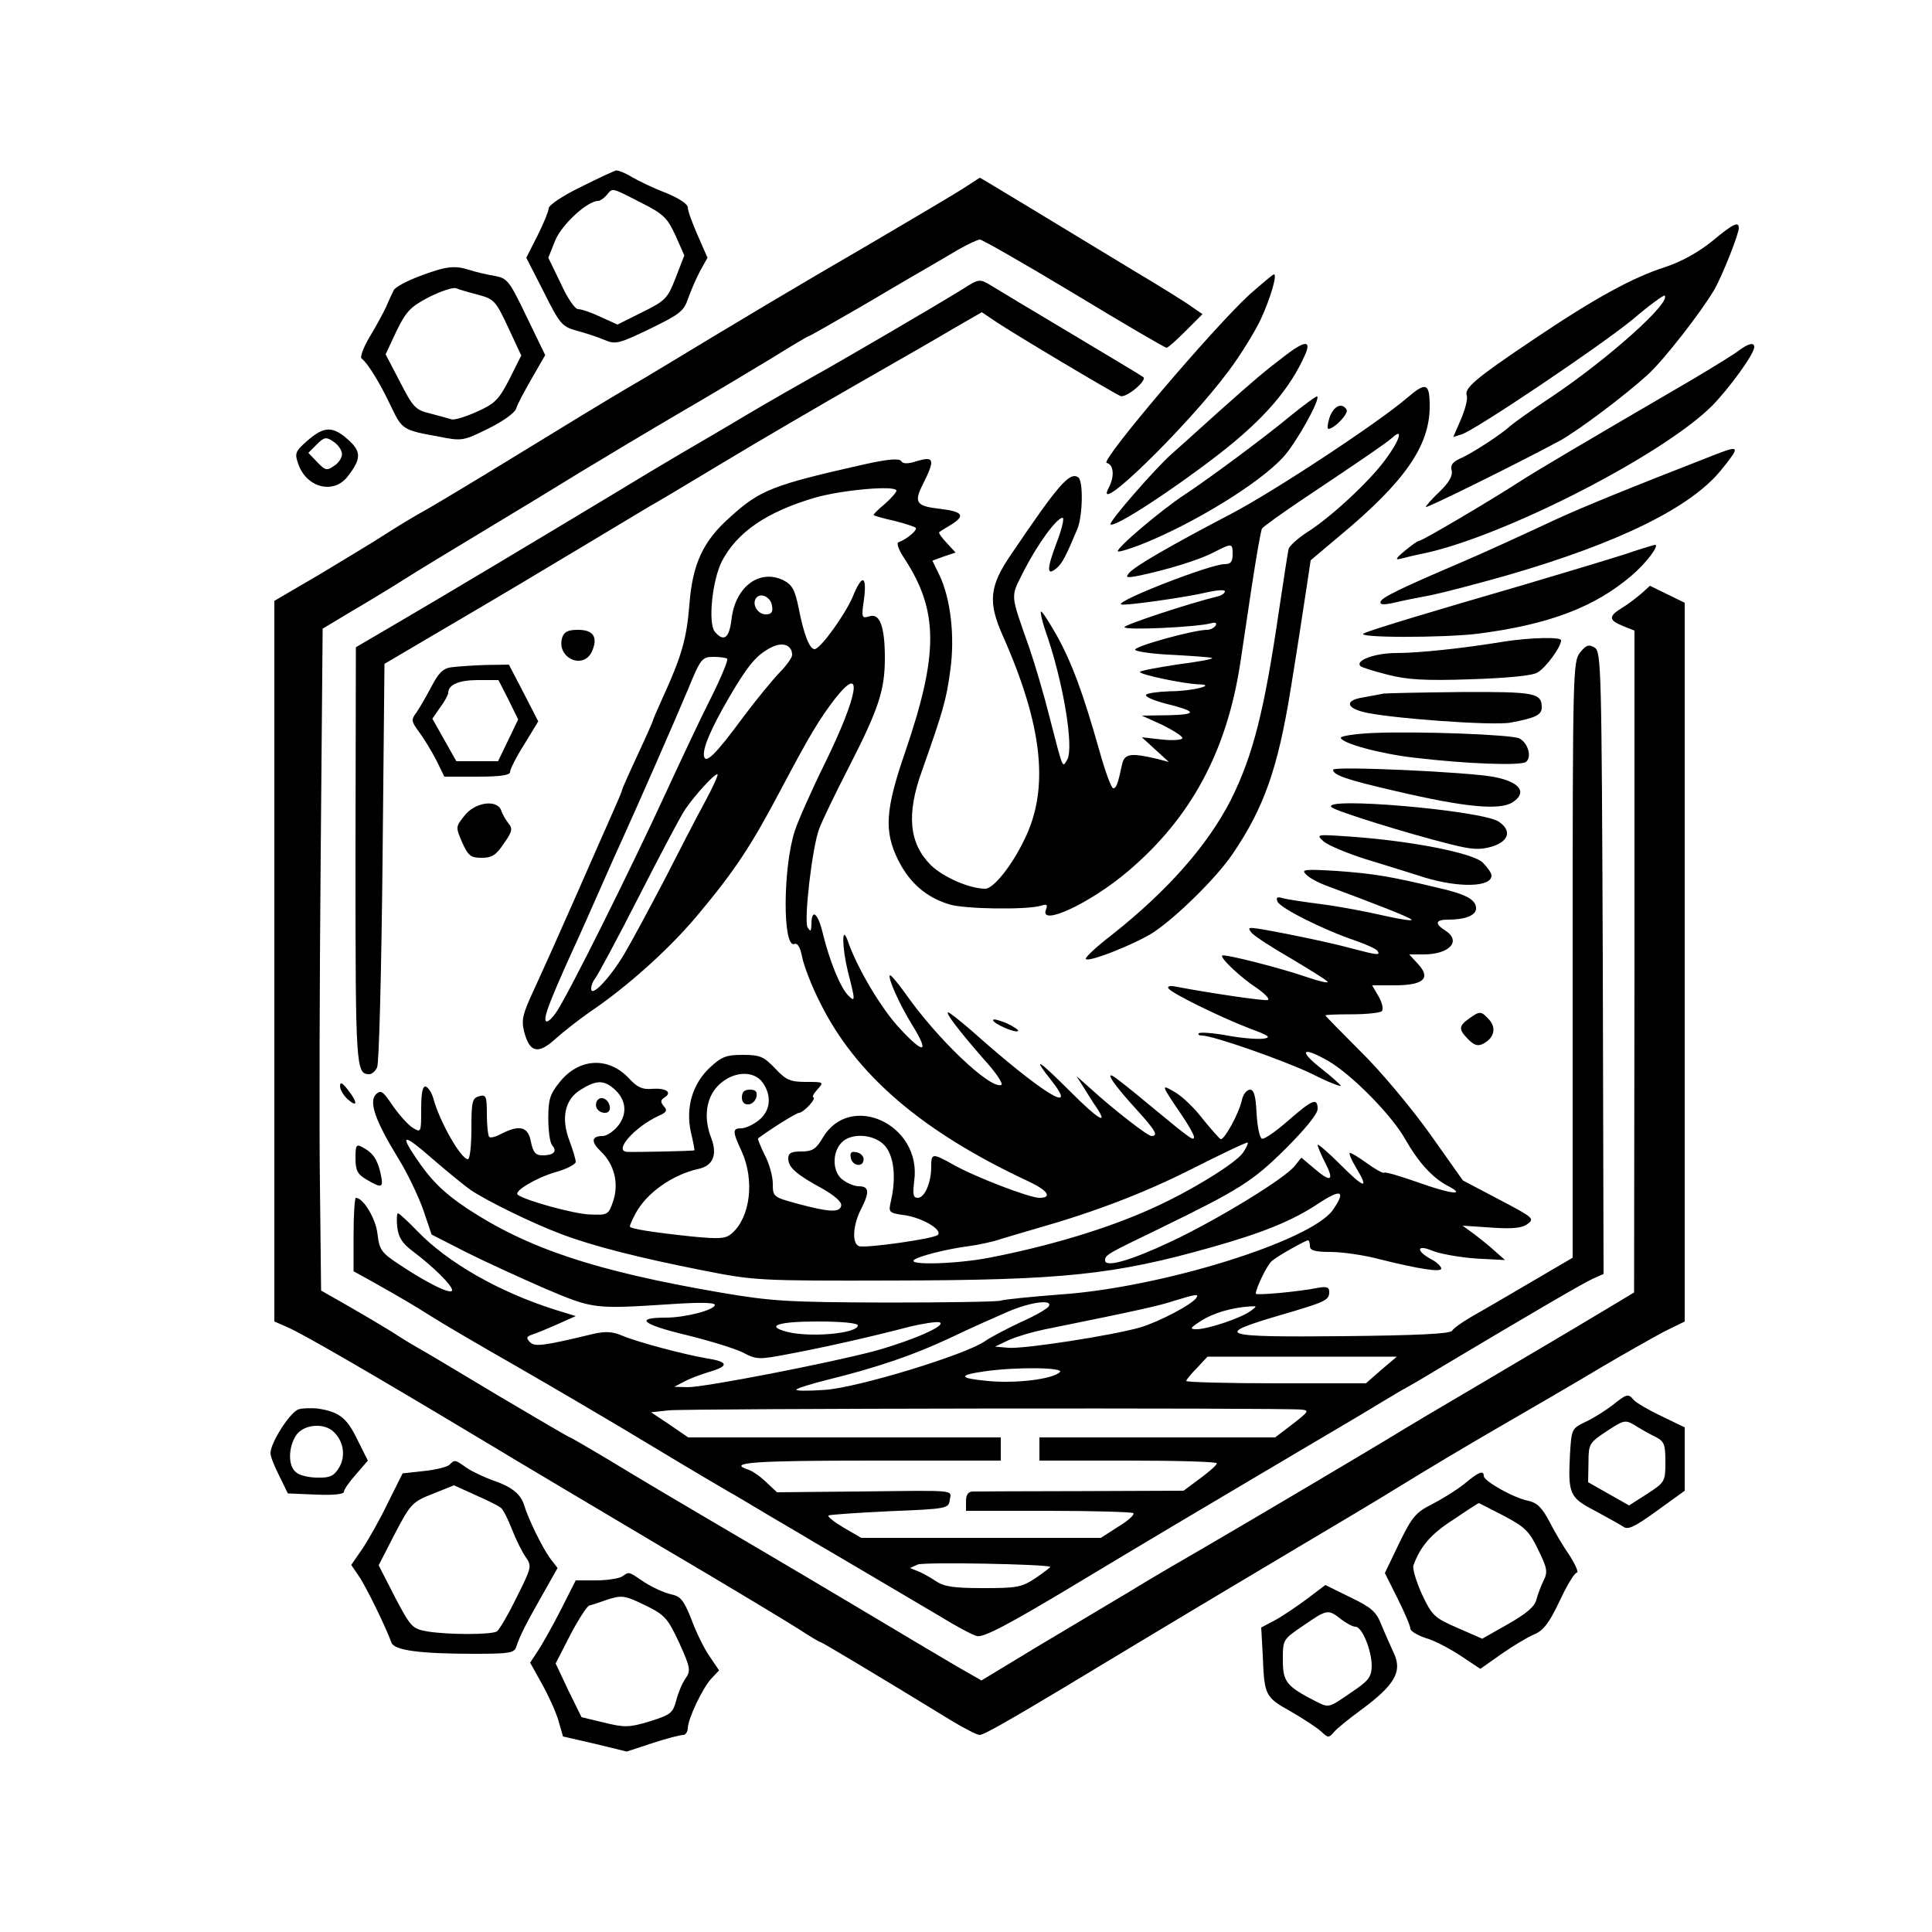 <?xml version="1.0" standalone="no"?>
<!DOCTYPE svg PUBLIC "-//W3C//DTD SVG 20010904//EN"
 "http://www.w3.org/TR/2001/REC-SVG-20010904/DTD/svg10.dtd">
<svg version="1.0" xmlns="http://www.w3.org/2000/svg"
 width="500pt" height="500pt" viewBox="0 0 500 500"
 preserveAspectRatio="xMidYMid meet">

<g transform="translate(0,500) scale(0.1,-0.1)"
fill="#000000" stroke="none">
<path d="M1503 4516 c-46 -22 -83 -47 -83 -55 0 -7 -13 -39 -29 -71 l-29 -57
45 -88 c42 -84 47 -90 86 -101 23 -6 56 -17 72 -24 28 -12 38 -9 117 29 78 38
88 46 99 79 7 20 21 52 31 71 l19 34 -25 57 c-14 32 -26 64 -26 73 0 9 -23 24
-57 38 -32 12 -71 31 -88 41 -16 10 -34 17 -40 17 -5 -1 -47 -20 -92 -43z
m155 -40 c60 -30 69 -40 90 -85 l23 -52 -22 -57 c-21 -54 -26 -60 -87 -90
l-64 -32 -44 20 c-23 11 -49 20 -58 20 -8 0 -28 29 -45 67 l-32 66 18 45 c17
41 83 102 111 102 5 0 15 7 22 15 16 19 10 21 88 -19z"/>
<path d="M2500 4517 c-19 -13 -134 -81 -255 -152 -188 -109 -325 -191 -530
-315 -23 -14 -63 -38 -91 -54 -51 -30 -140 -84 -362 -220 -73 -44 -152 -92
-175 -104 -23 -13 -64 -38 -92 -56 -27 -18 -103 -63 -167 -102 l-118 -69 0
-932 0 -933 32 -14 c35 -14 218 -120 498 -288 96 -58 310 -185 475 -283 165
-97 324 -193 352 -211 29 -19 54 -34 57 -34 3 0 144 -84 340 -204 33 -20 65
-36 71 -36 13 0 91 45 425 247 146 88 333 199 415 248 83 49 195 116 250 150
55 34 170 103 255 152 85 49 205 119 265 155 61 36 134 77 162 92 l53 26 0
930 0 930 -45 22 -45 22 -22 -20 c-13 -11 -35 -28 -50 -37 -36 -22 -35 -32 2
-47 l30 -12 0 -857 -1 -856 -137 -82 c-75 -45 -200 -118 -277 -164 -77 -45
-178 -105 -225 -134 -105 -63 -343 -204 -470 -278 -52 -30 -140 -81 -195 -115
-55 -33 -164 -98 -243 -145 l-142 -86 -63 36 c-34 20 -127 75 -207 123 -80 48
-212 126 -295 175 -269 158 -319 188 -408 242 -49 29 -90 53 -92 53 -2 0 -84
48 -182 106 -98 59 -192 115 -210 125 -18 10 -49 29 -70 43 -21 13 -70 42
-110 65 l-72 41 -3 273 c-2 149 -1 535 2 856 l5 584 75 45 c41 24 102 61 135
82 33 21 125 77 205 125 80 48 195 118 255 155 61 37 178 107 260 155 83 48
189 112 237 141 48 30 89 54 91 54 2 0 67 37 143 81 76 45 153 90 169 99 17
10 50 29 75 44 25 14 50 26 56 26 6 0 116 -63 244 -140 127 -77 235 -140 239
-140 4 0 26 20 50 44 l43 43 -29 20 c-15 11 -84 54 -153 95 -69 42 -185 112
-259 157 -73 44 -134 81 -135 81 -1 0 -17 -11 -36 -23z"/>
<path d="M4430 4375 c-35 -28 -78 -52 -120 -66 -85 -27 -185 -82 -345 -190
-149 -100 -176 -124 -169 -143 3 -8 -4 -35 -15 -61 l-20 -46 22 7 c35 11 355
226 442 297 43 37 81 64 83 62 18 -17 -146 -164 -294 -263 -50 -33 -97 -67
-105 -74 -21 -20 -100 -72 -131 -85 -19 -9 -25 -17 -21 -31 3 -13 -7 -31 -31
-54 -20 -19 -36 -37 -36 -40 0 -5 248 118 348 172 48 27 168 117 226 170 42
38 139 163 173 221 21 37 63 143 63 159 0 18 -15 11 -70 -35z"/>
<path d="M1085 4285 c-32 -12 -62 -28 -66 -36 -4 -8 -13 -27 -20 -44 -8 -16
-27 -52 -43 -78 -16 -27 -25 -52 -20 -55 16 -12 49 -66 76 -124 29 -60 30 -61
124 -78 60 -12 63 -11 128 21 37 18 69 41 72 52 3 11 22 46 41 79 l34 59 -48
99 c-45 94 -50 100 -83 106 -19 3 -48 10 -64 15 -40 13 -62 10 -131 -16z m153
-48 c41 -11 45 -16 77 -84 l34 -73 -31 -62 c-28 -54 -38 -63 -85 -84 -29 -13
-58 -22 -65 -19 -7 2 -32 9 -55 15 -38 9 -44 16 -78 82 l-37 71 28 60 c25 51
36 63 84 88 30 15 62 26 70 23 8 -3 34 -11 58 -17z"/>
<path d="M3234 4238 c-94 -86 -388 -432 -370 -436 18 -4 21 -34 6 -63 -46 -85
200 154 309 300 33 44 70 105 84 135 25 54 43 116 34 116 -3 0 -31 -24 -63
-52z"/>
<path d="M2490 4251 c-61 -38 -321 -190 -390 -228 -30 -17 -104 -59 -165 -95
-60 -36 -139 -82 -175 -103 -36 -21 -121 -72 -190 -114 -206 -124 -420 -252
-538 -321 l-111 -65 -1 -541 c0 -549 1 -564 36 -564 6 0 16 8 20 18 5 9 11
248 14 530 l5 514 175 103 c96 56 247 146 335 199 88 53 167 100 175 105 8 4
94 55 190 113 96 58 254 150 350 205 96 55 208 119 248 143 l73 42 37 -25 c51
-34 303 -184 322 -192 15 -5 69 40 59 49 -2 2 -85 52 -184 111 -99 59 -194
116 -210 126 -30 18 -31 18 -75 -10z"/>
<path d="M3325 4079 c-51 -39 -72 -56 -175 -148 -46 -42 -99 -89 -118 -106
-42 -37 -164 -177 -158 -182 9 -10 157 86 281 182 116 90 184 169 223 258 16
37 -1 36 -53 -4z"/>
<path d="M4499 4092 c-13 -10 -67 -43 -119 -74 -288 -168 -400 -234 -448 -265
-84 -54 -252 -153 -260 -153 -4 0 -20 -12 -37 -26 -23 -19 -25 -24 -10 -20 11
3 40 10 65 15 208 46 614 254 741 381 45 46 109 134 109 152 0 13 -16 9 -41
-10z"/>
<path d="M3640 3969 c-75 -64 -343 -241 -456 -300 -157 -82 -248 -135 -262
-152 -10 -12 -7 -13 25 -7 75 16 154 40 193 60 49 25 50 25 50 -5 0 -19 -5
-25 -21 -25 -36 0 -278 -94 -268 -104 5 -5 169 18 227 32 23 5 42 6 42 2 0 -5
-8 -11 -17 -13 -81 -20 -243 -74 -243 -80 0 -9 188 0 224 10 12 3 16 1 12 -6
-4 -6 -14 -11 -22 -11 -35 0 -194 -44 -186 -52 5 -5 51 -11 102 -13 51 -3 95
-6 97 -8 2 -3 -39 -10 -92 -17 -52 -8 -95 -16 -95 -19 0 -7 115 -31 152 -32
49 -1 -16 -18 -74 -18 -31 -1 -59 -5 -62 -9 -3 -5 18 -14 47 -22 85 -21 88
-29 12 -31 l-70 -1 53 -24 c28 -14 52 -29 52 -34 0 -5 -24 -7 -52 -4 l-53 6
35 -32 35 -32 -30 8 c-68 16 -85 14 -91 -14 -11 -51 -15 -62 -23 -62 -5 0 -21
44 -36 98 -43 152 -72 229 -111 299 -20 35 -38 63 -40 60 -2 -2 3 -24 11 -48
46 -129 75 -303 57 -335 -13 -22 -10 -28 -46 111 -14 56 -37 134 -51 175 -52
149 -51 131 -14 205 35 68 84 135 99 135 5 0 -2 -30 -16 -66 -26 -69 -25 -86
1 -64 14 12 24 31 54 103 13 34 15 124 1 132 -22 14 -51 -19 -172 -198 -58
-84 -62 -125 -22 -214 103 -233 120 -395 55 -526 -32 -67 -80 -127 -101 -127
-41 0 -109 30 -141 61 -56 56 -64 131 -23 244 54 153 63 183 73 258 13 90 1
189 -28 249 l-18 37 30 11 30 10 -23 25 c-13 14 -22 26 -19 28 2 2 17 11 32
20 36 23 28 33 -29 40 -63 7 -70 16 -45 65 31 62 29 72 -15 59 -25 -8 -37 -8
-42 0 -5 7 -33 5 -92 -8 -240 -54 -273 -67 -349 -136 -72 -63 -99 -123 -107
-229 -7 -87 -20 -133 -70 -242 -13 -29 -24 -54 -24 -56 0 -2 -18 -43 -40 -90
-22 -47 -40 -88 -40 -90 0 -3 -11 -29 -24 -58 -13 -29 -56 -127 -96 -218 -40
-91 -88 -198 -107 -239 -30 -64 -34 -80 -27 -109 14 -56 36 -62 81 -21 21 19
61 50 88 69 98 66 206 163 279 250 98 117 140 181 216 325 72 136 100 184 142
238 73 92 60 10 -27 -168 -35 -71 -70 -150 -78 -175 -31 -95 -32 -305 -1 -293
8 3 15 -8 20 -34 4 -21 24 -74 46 -117 92 -187 264 -335 541 -464 49 -23 61
-42 27 -42 -26 0 -169 55 -223 86 -54 30 -57 30 -57 -5 0 -42 -17 -81 -35 -81
-12 0 -13 9 -9 44 20 146 -166 232 -237 111 -17 -29 -27 -35 -55 -35 -26 0
-34 -4 -34 -18 0 -23 20 -41 88 -78 32 -18 51 -35 49 -44 -3 -19 -32 -17 -114
5 -62 17 -63 18 -63 52 0 18 -9 52 -21 74 -11 23 -19 42 -17 43 32 24 99 66
106 66 5 0 17 9 27 20 10 11 14 20 10 20 -4 0 0 9 10 20 18 20 17 20 -29 20
-41 0 -52 5 -80 35 -30 31 -39 35 -84 35 -43 0 -55 -5 -85 -33 -45 -42 -63
-104 -49 -167 6 -25 10 -46 9 -47 -2 -2 -152 -5 -174 -4 -36 2 19 64 81 93 21
9 24 14 14 25 -9 11 -9 16 2 23 21 13 3 25 -33 22 -25 -2 -38 4 -60 28 -53 56
-129 52 -179 -11 -25 -31 -29 -45 -29 -93 0 -32 4 -63 10 -70 14 -16 4 -26
-25 -26 -18 0 -24 7 -30 35 -7 39 -29 45 -76 21 -15 -8 -29 -12 -32 -8 -3 3
-6 29 -6 58 0 47 -2 52 -20 47 -18 -5 -20 -14 -20 -84 0 -44 -4 -79 -9 -79
-18 0 -74 98 -90 159 -4 13 -12 26 -19 29 -8 2 -12 -15 -12 -58 0 -62 0 -62
-23 -48 -12 8 -35 34 -51 57 -25 37 -30 41 -43 29 -19 -19 -2 -68 56 -163 24
-38 53 -99 66 -135 l22 -65 90 -46 c50 -25 142 -67 204 -94 125 -53 126 -53
327 -40 75 5 112 4 112 -2 0 -13 -76 -33 -127 -33 -81 0 -62 -17 49 -44 62
-15 130 -36 150 -46 36 -19 42 -19 120 -4 86 16 207 43 314 71 34 8 68 13 75
11 22 -7 -66 -46 -166 -74 -116 -31 -439 -94 -485 -94 l-35 1 25 13 c14 8 44
19 67 26 51 15 48 26 -10 35 -58 10 -175 41 -216 58 -25 11 -44 12 -75 5 -133
-32 -152 -34 -165 -21 -10 11 -8 14 6 19 10 3 39 15 66 27 l47 21 -52 16
c-146 46 -279 122 -358 204 -24 25 -47 46 -50 46 -3 0 -4 -16 -2 -35 3 -27 13
-43 40 -63 53 -40 102 -88 102 -101 0 -13 -61 16 -136 66 -47 31 -52 38 -57
79 -4 40 -37 94 -56 94 -3 0 -6 -43 -6 -95 l0 -95 49 -27 c83 -47 100 -57 151
-89 28 -18 127 -76 220 -129 94 -54 249 -145 345 -203 96 -58 189 -113 205
-122 17 -9 66 -39 110 -65 44 -26 94 -55 110 -65 40 -23 243 -143 331 -195 39
-24 80 -46 92 -49 16 -5 80 28 269 142 136 82 338 202 448 267 110 65 233 138
274 162 41 25 88 53 105 63 17 9 65 37 106 62 223 133 368 218 393 229 l27 12
-2 805 c-3 765 -4 805 -21 816 -15 9 -22 7 -38 -13 -18 -23 -19 -46 -19 -795
l0 -771 -111 -65 c-61 -36 -130 -76 -153 -89 -22 -13 -44 -28 -48 -35 -5 -8
-92 -12 -284 -14 -317 -3 -336 3 -162 54 120 35 128 39 128 61 0 12 -7 14 -30
10 -49 -10 -160 -20 -160 -15 0 14 30 76 42 85 15 13 87 53 93 53 3 0 5 -7 5
-15 0 -11 13 -15 53 -15 30 0 87 -8 128 -19 104 -26 159 -34 159 -24 0 5 -11
16 -24 23 -42 22 -41 41 1 23 20 -8 71 -17 112 -20 l76 -4 -26 23 c-14 13 -39
33 -55 45 l-29 21 75 -5 c56 -4 80 -1 94 10 18 13 13 17 -75 63 l-93 49 -85
120 c-47 66 -127 162 -178 212 -51 51 -93 94 -93 95 0 2 31 3 69 3 38 0 73 4
77 8 5 5 1 22 -8 38 l-17 29 58 0 c75 0 95 18 61 55 l-23 25 37 0 c68 0 99 35
56 62 -28 18 -25 28 8 28 44 0 72 11 72 29 0 23 -26 37 -101 54 -121 29 -164
36 -259 43 -85 5 -93 4 -80 -9 8 -9 33 -22 55 -30 129 -48 211 -80 218 -87 5
-4 -26 0 -70 10 -43 10 -116 24 -163 30 -47 6 -93 13 -102 16 -13 4 -16 1 -12
-9 6 -17 123 -75 201 -101 29 -10 55 -22 58 -27 8 -12 0 -11 -65 6 -55 15
-159 37 -234 50 -36 6 -38 5 -27 -9 8 -9 54 -39 103 -67 48 -29 91 -55 94 -60
2 -4 -21 1 -53 12 -69 24 -215 61 -220 56 -6 -6 49 -58 91 -85 21 -15 33 -28
27 -30 -9 -3 -150 18 -235 34 -17 4 -26 2 -22 -4 7 -12 133 -74 211 -104 49
-18 56 -23 35 -26 -14 -2 -56 1 -93 8 -38 7 -71 9 -74 6 -4 -3 0 -6 8 -6 28 0
211 -64 284 -99 41 -21 75 -34 75 -31 -1 3 -23 23 -51 45 -60 47 -49 58 19 19
60 -35 162 -138 198 -201 34 -60 70 -100 109 -121 53 -27 11 -23 -75 8 -46 16
-85 28 -88 25 -3 -2 -23 9 -45 25 -22 16 -42 28 -44 26 -2 -2 5 -19 16 -37 35
-58 23 -56 -39 6 -33 33 -60 56 -60 52 0 -4 9 -26 20 -47 24 -47 14 -51 -30
-13 l-32 27 -17 -21 c-24 -32 -201 -140 -320 -196 -106 -50 -171 -68 -171 -49
0 14 3 16 140 82 209 102 241 122 327 207 50 50 83 90 83 103 0 30 -13 25 -76
-30 -32 -28 -62 -49 -68 -47 -6 2 -12 31 -14 65 -2 46 -7 62 -17 62 -8 0 -18
-12 -21 -27 -8 -36 -46 -104 -55 -101 -4 2 -25 26 -47 53 -21 28 -54 59 -72
69 -36 21 -36 20 17 -58 18 -26 33 -53 33 -58 0 -12 -6 -8 -115 82 -44 37 -86
70 -93 74 -23 14 2 -23 58 -84 50 -55 59 -70 40 -70 -10 0 -100 70 -159 124
l-35 31 19 -30 c10 -16 24 -39 32 -50 33 -49 6 -33 -67 40 -84 84 -100 93 -50
30 76 -96 -24 -34 -206 128 -30 26 -57 47 -60 47 -9 0 30 -50 91 -120 32 -35
53 -66 46 -68 -30 -10 -167 121 -248 237 -20 28 -38 49 -40 47 -6 -6 24 -74
58 -129 45 -73 31 -77 -32 -9 -48 51 -111 157 -135 227 -16 45 -15 -16 0 -78
20 -78 20 -82 1 -63 -20 20 -48 89 -65 158 -13 56 -30 69 -30 25 -1 -18 -2
-19 -10 -7 -10 18 12 208 30 255 6 17 40 88 76 158 78 152 94 201 94 284 0 81
-13 117 -40 108 -20 -6 -21 -4 -14 44 8 63 -5 66 -29 7 -20 -47 -84 -136 -99
-136 -13 0 -28 39 -41 106 -10 49 -17 61 -41 73 -62 29 -124 -19 -133 -103 -6
-48 -20 -58 -43 -31 -18 22 -7 132 18 182 39 75 115 128 241 165 69 20 211 33
211 18 0 -4 -14 -20 -31 -35 -17 -14 -30 -27 -28 -28 2 -2 26 -9 54 -15 27 -7
52 -15 55 -18 5 -6 -24 -30 -44 -37 -7 -2 -1 -19 15 -43 88 -135 88 -246 3
-496 -53 -153 -57 -209 -19 -285 29 -57 70 -94 130 -113 39 -13 202 -15 239
-4 15 5 18 3 13 -10 -18 -45 113 15 212 99 163 138 256 310 291 540 4 28 17
115 29 194 12 79 24 148 27 153 3 5 52 40 107 77 163 109 211 142 230 158 30
28 20 -6 -18 -57 -41 -56 -141 -149 -203 -188 -23 -15 -44 -34 -47 -42 -2 -8
-13 -80 -25 -160 -38 -260 -67 -375 -125 -491 -60 -117 -163 -234 -307 -348
-38 -29 -68 -57 -68 -62 0 -13 127 37 175 68 60 40 163 141 205 203 81 119
117 221 150 425 18 110 29 184 41 262 l11 73 76 64 c167 139 232 232 232 334
0 61 -9 65 -60 21z m-1642 -537 c3 -16 -2 -22 -16 -22 -21 0 -36 25 -26 41 10
17 39 5 42 -19z m52 -127 c0 -7 -15 -28 -33 -46 -18 -19 -60 -70 -93 -114 -72
-98 -98 -123 -102 -102 -4 20 18 72 66 154 48 82 70 108 107 127 30 16 55 7
55 -19z m-168 -10 c3 -3 -16 -49 -43 -103 -27 -53 -78 -162 -115 -242 -89
-194 -258 -534 -286 -572 -13 -18 -24 -26 -26 -19 -4 11 11 50 63 166 13 28
32 70 43 95 45 101 65 148 89 200 52 115 141 318 174 397 32 78 36 83 65 83
17 0 33 -2 36 -5z m-58 -371 c-21 -38 -68 -130 -106 -204 -39 -74 -85 -160
-103 -190 -38 -63 -85 -112 -85 -89 0 8 4 19 9 25 5 5 56 99 112 209 56 110
111 214 122 230 25 37 79 96 84 91 2 -2 -13 -35 -33 -72z m150 -726 c24 -34
20 -73 -10 -97 -15 -12 -35 -21 -45 -21 -24 0 -24 -7 1 -61 33 -74 22 -169
-26 -211 -16 -14 -31 -15 -104 -8 -103 11 -160 20 -160 26 0 3 6 17 14 32 28
54 96 102 164 117 37 8 49 36 33 79 -21 53 -14 105 18 137 37 37 92 40 115 7z
m-386 -15 c32 -27 37 -64 12 -96 -12 -15 -30 -27 -40 -27 -30 0 -31 -15 -5
-40 35 -33 47 -83 32 -128 -12 -36 -14 -37 -61 -35 -39 1 -167 36 -186 51 -11
9 46 43 96 58 30 8 54 21 54 27 0 6 -7 30 -16 54 -23 60 -12 108 29 133 40 25
59 25 85 3z m-371 -262 c43 -29 159 -86 236 -115 82 -31 200 -61 367 -94 132
-26 143 -27 495 -26 437 1 569 15 820 86 135 38 209 69 272 110 64 43 78 38
42 -14 -58 -80 -442 -200 -704 -218 -77 -6 -147 -13 -155 -16 -8 -3 -141 -5
-296 -5 -255 1 -295 3 -430 26 -325 56 -498 114 -656 218 -60 40 -94 74 -132
131 -42 62 -31 62 42 -2 37 -32 81 -68 99 -81z m1072 115 c24 -26 31 -81 17
-143 -7 -31 -7 -32 36 -38 46 -7 98 -38 85 -51 -10 -10 -188 -35 -204 -29 -19
7 -16 56 7 99 21 42 19 56 -8 56 -10 0 -28 7 -40 16 -27 18 -30 69 -5 96 24
27 84 24 112 -6z m928 -19 c-18 -27 -138 -101 -237 -145 -115 -52 -265 -97
-420 -127 -82 -16 -210 -20 -195 -6 12 10 82 28 142 36 24 3 62 11 85 19 24 7
63 19 88 26 155 44 282 93 405 155 77 39 142 70 144 68 2 -1 -3 -13 -12 -26z
m-121 -376 c-11 -17 -97 -62 -144 -76 -72 -21 -305 -57 -343 -53 l-34 3 36 17
c20 9 61 21 90 27 247 50 300 62 339 75 56 17 63 18 56 7z m-382 -22 c-4 -6
-36 -25 -73 -41 -36 -17 -78 -39 -92 -49 -50 -35 -328 -120 -414 -126 -44 -3
-77 -3 -74 1 4 4 40 15 80 25 133 33 223 64 319 109 52 25 120 55 150 68 59
25 116 32 104 13z m521 -13 c-26 -18 -110 -46 -138 -46 -19 0 -18 3 12 22 31
20 79 34 126 37 19 1 19 1 0 -13z m-1015 -36 c0 -21 -122 -32 -182 -17 -59 15
-26 27 77 27 62 0 105 -4 105 -10z m1355 -115 l-40 -35 -232 0 c-128 0 -233 3
-233 6 0 3 12 18 28 34 l27 29 245 0 245 0 -40 -34z m-832 -6 c-18 -18 -112
-30 -186 -23 -76 7 -79 15 -9 25 85 12 207 10 195 -2z m625 -97 c21 -2 19 -5
-22 -37 l-46 -35 -305 0 -305 0 0 -30 0 -30 230 0 c127 0 230 -3 229 -7 0 -5
-20 -22 -43 -39 l-43 -32 -264 -1 c-145 0 -272 -1 -281 -1 -12 0 -18 -8 -18
-25 l0 -25 213 0 c118 0 217 -3 220 -6 4 -4 -14 -20 -39 -35 l-45 -29 -310 0
-310 0 -45 26 c-25 15 -43 29 -40 32 3 2 74 7 158 11 149 6 153 7 156 29 4 27
23 25 -240 22 l-207 -2 -28 26 c-15 15 -36 29 -45 32 -60 19 12 24 317 24
l335 0 0 30 0 30 -404 0 -405 0 -48 33 -48 32 45 5 c44 5 1593 7 1638 2z
m-650 -407 c1 -1 -16 -14 -38 -29 -36 -24 -48 -26 -136 -26 -77 0 -101 4 -122
18 -15 10 -36 22 -47 26 l-20 8 20 9 c16 7 334 1 343 -6z"/>
<path d="M1920 2159 c0 -25 33 -22 38 4 2 12 -3 17 -17 17 -15 0 -21 -6 -21
-21z"/>
<path d="M1545 2151 c-8 -15 3 -31 21 -31 9 0 14 7 12 17 -4 20 -24 28 -33 14z"/>
<path d="M2202 2003 c4 -21 33 -25 33 -3 0 8 -8 16 -18 18 -14 3 -18 -1 -15
-15z"/>
<path d="M3340 3924 c-57 -48 -210 -162 -274 -204 -61 -40 -179 -140 -173
-147 3 -2 29 6 58 17 137 54 308 159 370 227 34 37 96 149 88 157 -2 2 -33
-21 -69 -50z"/>
<path d="M3441 3920 c-5 -16 -7 -30 -3 -30 16 1 53 40 47 50 -12 19 -33 10
-44 -20z"/>
<path d="M796 3860 c-32 -28 -34 -33 -24 -61 21 -61 91 -79 127 -33 36 46 37
65 2 96 -40 36 -62 35 -105 -2z m89 -35 c0 -10 -9 -24 -21 -31 -18 -13 -23
-11 -43 10 l-23 24 22 22 c19 19 24 20 43 7 12 -8 22 -22 22 -32z"/>
<path d="M4435 3822 c-221 -86 -343 -136 -410 -167 -105 -49 -191 -88 -240
-109 -157 -67 -209 -92 -212 -103 -3 -8 7 -9 34 -3 21 5 65 14 98 20 33 7 121
30 195 51 290 84 474 175 553 271 52 64 51 67 -18 40z"/>
<path d="M4200 3564 c-41 -13 -160 -49 -265 -80 -221 -64 -384 -113 -405 -123
-28 -12 205 -12 295 -1 185 24 302 69 397 150 38 32 74 80 61 80 -5 -1 -42
-12 -83 -26z"/>
<path d="M1455 3350 c-16 -52 54 -85 77 -36 16 37 4 56 -36 56 -26 0 -36 -5
-41 -20z"/>
<path d="M3895 3340 c-109 -18 -223 -30 -281 -30 -55 0 -108 -19 -93 -34 3 -3
34 -13 70 -22 50 -13 96 -16 214 -12 91 3 159 9 173 17 21 11 62 66 62 84 0 9
-79 7 -145 -3z"/>
<path d="M1167 3273 c-21 -3 -33 -16 -51 -51 -14 -26 -31 -56 -39 -67 -13 -17
-13 -22 8 -50 12 -16 32 -49 44 -72 l21 -43 85 0 c61 0 85 4 85 12 0 7 16 39
37 72 l36 59 -38 74 -38 73 -61 -1 c-34 -1 -73 -4 -89 -6z m149 -84 l25 -51
-26 -54 -26 -54 -54 0 -54 0 -31 55 -31 55 20 29 c12 16 21 33 21 38 0 21 28
33 77 33 l53 0 26 -51z"/>
<path d="M3580 3205 c-8 -2 -32 -6 -53 -10 -44 -7 -45 -25 -1 -37 57 -16 338
-37 384 -28 64 12 80 20 80 39 0 38 -18 41 -210 40 -102 -1 -192 -3 -200 -4z"/>
<path d="M3553 3103 c-46 -2 -83 -8 -83 -12 0 -14 102 -42 191 -52 135 -16
273 -21 288 -11 16 12 6 49 -17 61 -20 10 -263 19 -379 14z"/>
<path d="M3450 3008 c0 -14 35 -26 165 -56 176 -41 267 -50 300 -28 38 25 19
52 -47 65 -64 13 -418 29 -418 19z"/>
<path d="M1202 2889 c-23 -29 -23 -29 -6 -69 16 -35 22 -40 51 -40 26 0 37 7
57 37 22 31 23 39 12 52 -7 9 -16 24 -19 34 -11 29 -68 21 -95 -14z"/>
<path d="M3446 2911 c10 -10 196 -68 308 -96 56 -14 76 -15 107 -6 45 14 52
42 17 65 -46 29 -461 65 -432 37z"/>
<path d="M3426 2822 c12 -10 62 -31 110 -46 49 -15 117 -36 151 -47 89 -27
173 -25 173 5 0 7 -11 22 -23 34 -27 25 -186 56 -344 67 -87 6 -88 6 -67 -13z"/>
<path d="M3802 2364 c-27 -19 -28 -28 -2 -54 16 -16 25 -18 39 -11 28 15 34
41 15 62 -21 23 -24 23 -52 3z"/>
<path d="M2570 2360 c0 -9 59 -35 65 -28 2 2 -11 11 -30 20 -19 8 -35 12 -35
8z"/>
<path d="M880 2189 c0 -9 9 -24 20 -34 26 -23 26 -8 0 25 -14 18 -20 21 -20 9z"/>
<path d="M920 2003 c0 -32 5 -42 29 -56 40 -23 44 -22 36 16 -8 36 -20 54 -47
68 -16 9 -18 5 -18 -28z"/>
<path d="M4174 1364 c-17 -13 -48 -33 -69 -43 -38 -18 -38 -19 -42 -87 -5
-100 -1 -110 65 -144 31 -17 64 -35 73 -41 12 -9 29 -1 87 41 l72 52 0 82 0
82 -60 29 c-34 16 -66 35 -72 42 -14 17 -18 16 -54 -13z m109 -82 c24 -12 27
-19 27 -65 0 -51 -1 -53 -47 -83 l-47 -30 -53 30 -53 30 1 51 c0 48 2 51 47
81 44 29 48 30 72 16 14 -9 37 -22 53 -30z"/>
<path d="M774 1353 c-21 -4 -74 -86 -74 -114 0 -8 10 -34 23 -59 l22 -45 73
-3 c44 -2 72 1 72 7 0 6 14 26 31 45 l31 36 -28 56 c-27 56 -48 71 -104 79
-14 1 -35 1 -46 -2z m90 -59 c26 -25 31 -64 13 -93 -13 -21 -23 -26 -56 -25
-22 0 -47 6 -55 14 -21 16 -20 64 0 95 19 29 73 34 98 9z"/>
<path d="M1163 1209 c-5 -5 -35 -13 -66 -16 l-55 -6 -38 -76 c-20 -42 -50 -95
-66 -119 l-29 -42 19 -28 c18 -25 72 -136 85 -173 7 -20 73 -29 215 -29 89 0
103 2 108 18 9 28 27 63 68 135 l39 69 -20 26 c-20 28 -56 101 -67 138 -9 28
-33 47 -81 63 -22 8 -52 22 -67 32 -31 22 -31 22 -45 8z m133 -111 c6 -4 19
-30 29 -56 10 -26 26 -58 35 -71 17 -24 16 -27 -23 -105 -22 -45 -45 -84 -51
-88 -14 -9 -127 -9 -181 0 -38 7 -42 11 -83 89 l-42 82 42 82 c41 78 45 82 98
103 l55 22 55 -25 c30 -13 60 -28 66 -33z"/>
<path d="M3790 1160 c-20 -16 -57 -39 -84 -53 -42 -21 -52 -33 -85 -101 l-37
-77 33 -66 c18 -36 33 -71 33 -78 0 -6 18 -17 39 -24 22 -6 62 -27 91 -46 l51
-34 54 38 c30 21 68 44 85 51 24 10 39 29 66 86 19 41 39 74 45 74 5 0 -3 19
-18 43 -16 23 -40 63 -53 89 -19 36 -32 49 -55 54 -37 7 -115 51 -115 64 0 16
-13 11 -50 -20z m102 -83 c55 -29 66 -40 89 -88 23 -47 25 -57 14 -79 -7 -14
-15 -36 -19 -50 -4 -18 -26 -36 -73 -63 l-67 -38 -64 28 c-60 26 -66 32 -92
87 -15 33 -25 67 -22 75 18 49 45 81 103 118 35 24 65 43 66 43 1 0 30 -15 65
-33z"/>
<path d="M1610 920 c-8 -5 -39 -10 -67 -10 l-53 0 -39 -77 c-22 -43 -49 -91
-60 -107 l-19 -29 30 -54 c17 -30 36 -72 43 -95 l12 -42 83 -19 82 -20 67 22
c36 12 72 21 79 21 6 0 12 8 12 18 1 25 38 103 61 128 l20 21 -25 37 c-14 20
-35 63 -47 96 -20 50 -28 59 -53 64 -17 4 -48 18 -68 31 -43 29 -39 28 -58 15z
m63 -76 c48 -24 55 -32 85 -96 29 -64 30 -72 16 -92 -8 -11 -19 -37 -24 -57
-9 -33 -15 -37 -69 -54 -53 -16 -65 -16 -118 -3 l-58 14 -34 69 -33 70 38 74
c21 40 43 74 49 76 5 1 24 7 40 13 45 15 50 14 108 -14z"/>
<path d="M3381 861 c-27 -20 -64 -45 -83 -55 l-34 -18 4 -72 c4 -104 6 -108
72 -145 33 -19 68 -42 79 -52 18 -17 20 -17 33 -2 7 9 38 34 68 56 90 66 110
101 87 149 -8 18 -23 51 -32 73 -13 34 -26 45 -80 71 l-65 32 -49 -37z m89
-51 c14 -11 31 -20 38 -20 17 0 42 -61 42 -102 -1 -29 -8 -38 -56 -70 -55 -38
-55 -38 -87 -22 -78 40 -87 51 -87 108 0 53 0 53 53 89 61 42 64 43 97 17z"/>
</g>
</svg>

